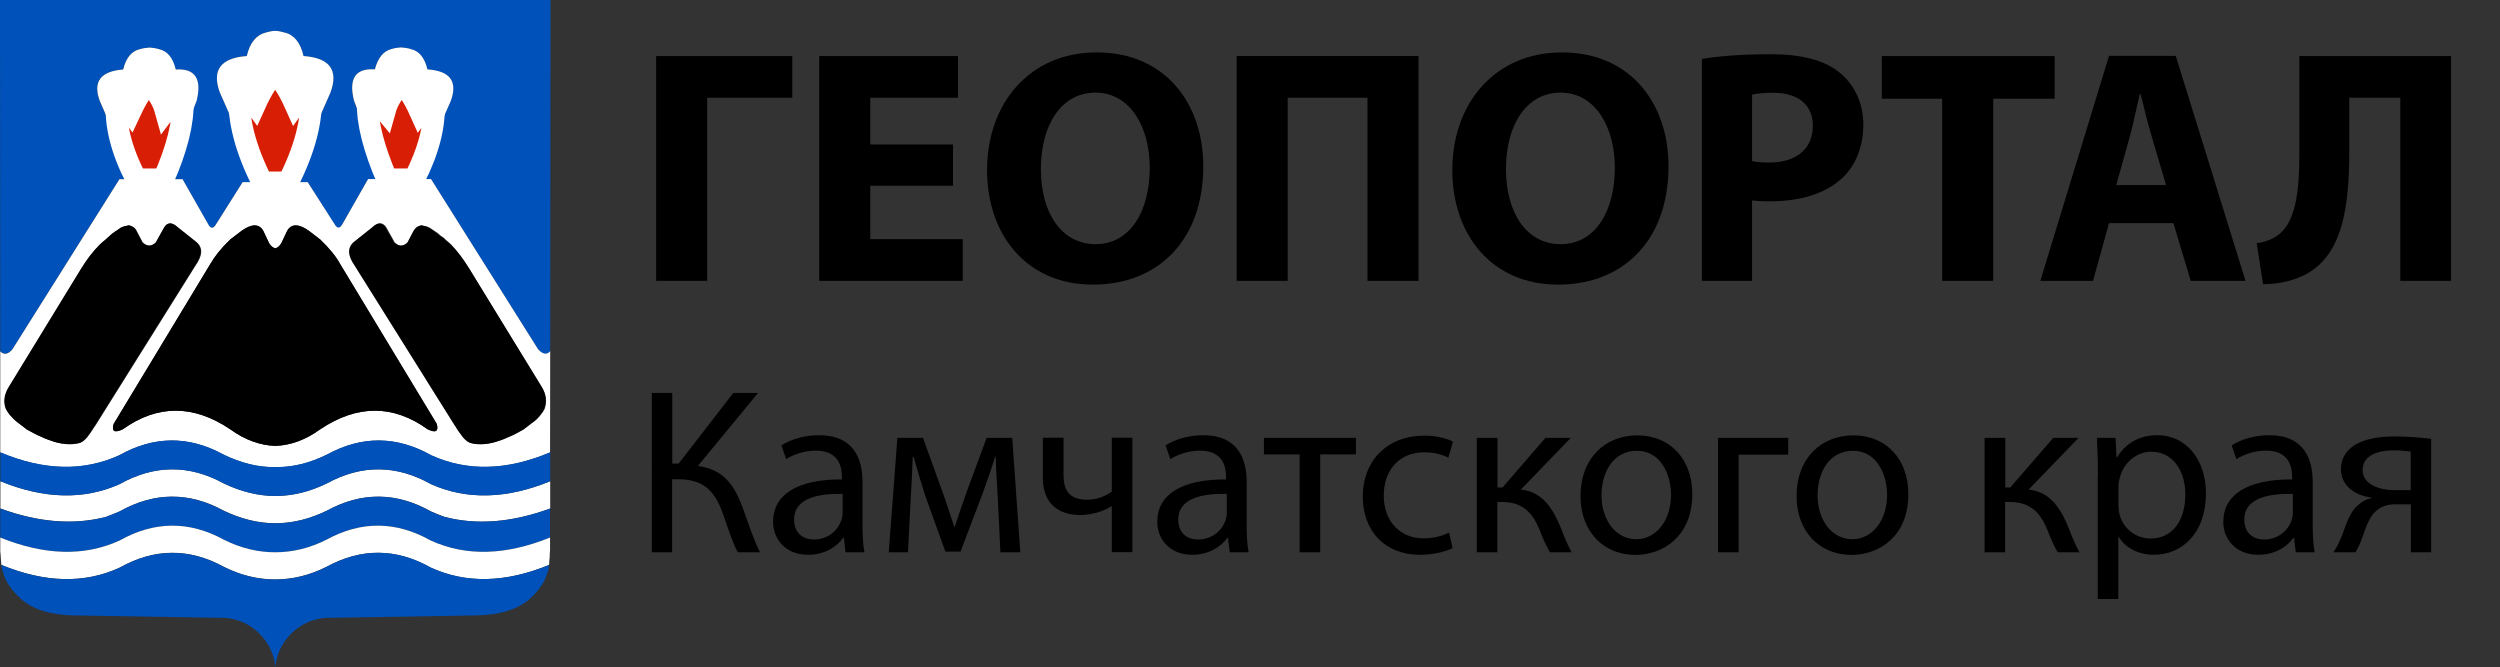 <?xml version="1.0" encoding="utf-8"?>
<!-- Generator: Adobe Illustrator 21.1.0, SVG Export Plug-In . SVG Version: 6.00 Build 0)  -->
<svg version="1.1"
	 id="svg3342" inkscape:version="0.47 r22583" sodipodi:docname="Coat_of_Arms_of_Kamchatka_Krai.svg" xmlns:cc="http://creativecommons.org/ns#" xmlns:dc="http://purl.org/dc/elements/1.1/" xmlns:inkscape="http://www.inkscape.org/namespaces/inkscape" xmlns:rdf="http://www.w3.org/1999/02/22-rdf-syntax-ns#" xmlns:sodipodi="http://sodipodi.sourceforge.net/DTD/sodipodi-0.dtd" xmlns:svg="http://www.w3.org/2000/svg"
	 xmlns="http://www.w3.org/2000/svg" xmlns:xlink="http://www.w3.org/1999/xlink" x="0px" y="0px" viewBox="0 0 1798 480"
	 style="enable-background:new 0 0 1798 480;" xml:space="preserve">
<rect x="0" y="0" width="1798" height="480" fill="#333333" stroke="none"/>
<style type="text/css">
	.st0{fill:#0051BA;}
	.st1{fill:#FFFFFF;}
	.st2{fill:#D81E05;stroke:#FFFFFF;stroke-width:15.464;}
</style>
<sodipodi:namedview  bordercolor="#666666" borderopacity="1" gridtolerance="10" guidetolerance="10" id="namedview17" inkscape:current-layer="svg3342" inkscape:cx="241.72402" inkscape:cy="217.25831" inkscape:pageopacity="0" inkscape:pageshadow="2" inkscape:window-height="972" inkscape:window-maximized="1" inkscape:window-width="1280" inkscape:window-x="-8" inkscape:window-y="-8" inkscape:zoom="0.57346117" objecttolerance="10" pagecolor="#ffffff" showgrid="false">
	</sodipodi:namedview>
<g>
	<path id="_50139120" class="st0" d="M387,251.3c3.4,3.7,6.3,4.1,8.7,1.4L395.9,0H0l0.2,252.6c2.6,2.7,5.5,2.3,8.7-1.4l77-122.4
		h10.5L71.7,72.7c-5.1-14,0.6-21.6,16.8-22.7c2-8.4,5.9-13.2,11.9-14.6c2.6-0.8,4.9-1,7.3-1.2c2,0.2,4.2,0.4,6.7,1.2
		c5.9,1.4,9.9,6.2,11.9,14.6c13.9-1,19,6.6,15,22.5l-21.8,56.4h11.7l18.8,33c1.6,2.5,3.4,2.5,4.9,0l19.6-30.9h12.1l-28.5-64.5
		c-5.9-16.1,0.6-24.9,19.4-26.2c2.2-9.7,6.9-15.4,13.7-16.9c2.4-0.6,4.4-1.2,6.7-1.2c2.4,0,4.6,0.6,6.7,1.2
		c6.7,1.6,11.5,7.2,13.7,16.9c18.8,1.4,25.3,10.1,19.4,26.2L209.2,131h12.1l19.6,30.9c1.8,2.5,3.4,2.5,4.9,0l18.8-33h11.7
		l-21.8-56.4c-4-15.9,1.2-23.5,15-22.5c2.2-8.4,6.1-13.2,11.9-14.6c2.4-0.8,4.8-1,6.7-1.2c2.4,0.2,4.9,0.4,7.3,1.2
		c5.9,1.4,9.9,6.2,11.9,14.6c16.4,1.2,22,8.7,16.8,22.7l-24.7,56.2H310L387,251.3L387,251.3L387,251.3z"/>
	<path id="_49861680" class="st1" d="M395.7,252.6c-2.4,2.7-5.3,2.3-8.7-1.4l-77-122.4h-10.5l24.7-56.2c5.1-14-0.4-21.6-16.8-22.7
		c-2-8.4-5.9-13.2-11.9-14.6c-2.4-0.8-4.9-1-7.3-1.2c-2,0.2-4.4,0.4-6.7,1.2c-5.7,1.4-9.7,6.2-11.9,14.6c-13.9-1-19,6.6-15,22.5
		l21.8,56.4h-11.7l-18.8,33c-1.6,2.5-3.2,2.5-4.9,0L221.3,131h-12.1l28.5-64.5c5.9-16.1-0.6-24.9-19.4-26.2
		c-2.2-9.7-6.9-15.4-13.7-16.9c-2.2-0.6-4.4-1.2-6.7-1.2c-2.4,0-4.4,0.6-6.7,1.2c-6.7,1.6-11.5,7.2-13.7,16.9
		c-18.8,1.4-25.3,10.1-19.4,26.2l28.5,64.5h-12.1L155,161.9c-1.6,2.5-3.4,2.5-4.9,0l-18.8-33h-11.7l21.8-56.4
		c4-15.9-1.2-23.5-15-22.5c-2-8.4-5.9-13.2-11.9-14.6c-2.6-0.8-4.8-1-6.7-1.2c-2.4,0.2-4.8,0.4-7.3,1.2c-5.9,1.4-9.9,6.2-11.9,14.6
		c-16.2,1.2-22,8.7-16.8,22.7l24.7,56.2H85.9l-77,122.4c-3.2,3.7-6.1,4.1-8.7,1.4v72.7c31.3,13.2,59.8,13.8,85.5,2.1
		c24.9-14,49.9-14.2,74.8-0.6c12.7,6.2,25.1,9.3,37.4,9.1c12.5,0.2,24.9-2.9,37.4-9.1c24.9-13.6,49.9-13.4,74.8,0.6
		c25.7,11.7,54.2,11.1,85.5-2.1L395.7,252.6C395.7,252.6,395.7,252.6,395.7,252.6z M337.5,193.2L337.5,193.2l51.9,84.7
		c3.4,5.4,4.2,10.7,2.4,16.1c-0.8,1.6-1.6,2.9-2.8,4.3c-1.8,2.3-3.8,4.3-6.1,5.8c-2,1.6-4.2,3.1-6.1,4.7c-3.8,2.1-7.1,4.1-10.7,5.4
		c-3.2,1.6-6.1,2.5-9.1,3.5c-6.7,1.9-12.3,2.1-17.4,1c-2.2-0.4-4.2-1.9-6.1-4.3c-2-2.5-4-5.1-5.5-8c0,0-0.2,0-0.2-0.2l-72-115
		c-5.5-7.8-5.5-13.6-0.2-17.7l12.7-10.1c3.8-3.7,6.9-3.7,9.5,0l6.1,10.9c3.2,3.1,6.5,3.1,9.7,0l4.4-8.4c1.4-2.3,3.2-3.5,5.5-3.9
		c1.2,0.4,2.2,0.6,3.4,0.8c1,0.4,2,0.8,3.2,1.6c1.2,0.8,2.2,1.6,3.4,2.3c1.2,0.8,2.4,1.7,3.6,2.9c1.4,0.8,2.6,1.7,3.6,2.9
		c1.2,1,2.4,1.9,3.6,3.1C329,180.5,333.3,186.4,337.5,193.2L337.5,193.2L337.5,193.2z M264.4,73.5L264.4,73.5c5.3,0,9.3,2.1,12.5,6
		c2-7.2,5.9-13.6,11.9-19.2c4,2.7,8.5,9.3,13.3,20c4-5.4,7.3-7.6,9.9-6.4c1.2,15.9-3.6,34.4-14.1,55h-19.6
		C268.8,106.7,264,88.2,264.4,73.5L264.4,73.5z M183.5,75L183.5,75c5.1-11.3,10.1-18.7,14.4-22.2c4.4,3.5,9.3,10.9,14.4,22.2
		c4.4-6.2,8.1-8.6,11.3-7.4c1.2,18.3-4.4,39.6-16.4,63.4h-18.6c-12.1-23.7-17.6-45.1-16.4-63.4C175.4,66.5,179.1,68.8,183.5,75
		L183.5,75L183.5,75z M193.6,174.9L193.6,174.9c1.4,2.3,3,3.3,4.4,3.7c1.6-0.4,3-1.4,4.4-3.7l4.2-8.9c3-5.2,8.3-5.2,15.6,0l8.1,6.2
		c6.7,6.4,11.5,12.2,14.4,17.7l69.5,115c1.4,5.4-0.8,6.6-6.5,3.9c-24.9-17.9-50.7-17.9-77.4,0c-10.5,7.6-21.2,11.5-32.3,11.9
		c-10.9-0.4-21.8-4.3-32.3-11.9c-26.5-17.9-52.5-17.9-77.4,0c-5.9,2.7-8.1,1.6-6.5-3.9l69.5-115c3.2-5.4,7.7-11.3,14.4-17.7l8.1-6.2
		c7.3-5.2,12.7-5.2,15.6,0L193.6,174.9L193.6,174.9L193.6,174.9z M107.1,60.2L107.1,60.2c5.9,5.6,9.9,12,11.9,19.2
		c3-3.9,7.3-6,12.5-6c0.4,14.8-4.2,33.2-13.9,55.4H98c-10.7-20.6-15.2-39.1-14.1-55c2.8-1.2,5.9,1,9.9,6.4
		C98.8,69.6,103.1,63,107.1,60.2L107.1,60.2z M72,175.7L72,175.7c1.2-1.2,2.4-2.1,3.6-3.1c1.2-1.2,2.4-2.1,3.6-2.9
		c1.2-1.2,2.4-2.1,3.6-2.9c1.2-0.8,2.4-1.6,3.4-2.3c1-0.8,2-1.2,3.2-1.6c1-0.2,2.2-0.4,3.4-0.8c2.4,0.4,4.4,1.6,5.5,3.9l4.4,8.4
		c3.4,3.1,6.5,3.1,9.7,0l6.1-10.9c2.4-3.7,5.5-3.7,9.5,0l12.7,10.1c5.5,4.1,5.3,9.9-0.2,17.7l-72,115c0,0.2,0,0.2-0.2,0.2
		c-1.8,2.9-3.6,5.4-5.5,8c-2,2.3-4,3.9-6.1,4.3c-5.1,1.2-10.7,1-17.4-1c-2.8-1-5.9-1.9-9.1-3.5c-3.4-1.4-6.9-3.3-10.7-5.4
		c-2-1.6-4.2-3.1-6.1-4.7c-2.2-1.6-4.2-3.5-6.1-5.8c-1-1.4-2-2.7-2.8-4.3c-2-5.4-1-10.7,2.4-16.1l51.9-84.7
		C62.5,186.4,67.1,180.5,72,175.7L72,175.7L72,175.7z"/>
	<path id="_50421744" d="M389.3,277.9l-51.9-84.7c-4.2-6.8-8.5-12.6-13.7-17.5c-1.2-1.2-2.4-2.1-3.6-3.1c-1-1.2-2.2-2.1-3.6-2.9
		c-1.2-1.2-2.4-2.1-3.6-2.9c-1.2-0.8-2.2-1.6-3.4-2.3c-1.2-0.8-2.2-1.2-3.2-1.6c-1.2-0.2-2.2-0.4-3.4-0.8c-2.4,0.4-4.2,1.6-5.5,3.9
		l-4.4,8.4c-3.2,3.1-6.5,3.1-9.7,0l-6.1-10.9c-2.6-3.7-5.7-3.7-9.5,0l-12.7,10.1c-5.3,4.1-5.3,9.9,0.2,17.7l72,115
		c0,0.2,0.2,0.2,0.2,0.2c1.6,2.9,3.6,5.4,5.5,8c2,2.3,4,3.9,6.1,4.3c5.1,1.2,10.7,1,17.4-1c3-1,5.9-1.9,9.1-3.5
		c3.6-1.4,6.9-3.3,10.7-5.4c2-1.6,4.2-3.1,6.1-4.7c2.4-1.6,4.4-3.5,6.1-5.8c1.2-1.4,2-2.7,2.8-4.3
		C393.5,288.6,392.7,283.3,389.3,277.9L389.3,277.9L389.3,277.9z"/>
	<path id="_50478864" class="st2" d="M276.9,79.5c-3.2-3.9-7.1-6-12.5-6c-0.4,14.8,4.4,33.2,13.9,55.4h19.6
		c10.5-20.6,15.2-39.1,14.1-55c-2.6-1.2-5.9,1-9.9,6.4c-4.8-10.7-9.3-17.3-13.3-20C282.9,65.9,278.9,72.3,276.9,79.5L276.9,79.5
		L276.9,79.5z"/>
	<path id="_50154576" class="st2" d="M197.9,52.9c-4.4,3.5-9.3,10.9-14.4,22.2c-4.4-6.2-8.1-8.6-11.3-7.4
		c-1.2,18.3,4.4,39.6,16.4,63.4h18.6c12.1-23.7,17.6-45.1,16.4-63.4c-3.2-1.2-6.9,1.2-11.3,7.4C207.2,63.7,202.3,56.4,197.9,52.9
		L197.9,52.9L197.9,52.9z"/>
	<path id="_50473648" d="M197.9,178.6c-1.4-0.4-3-1.4-4.4-3.7l-4.2-8.9c-3-5.2-8.3-5.2-15.6,0l-8.1,6.2
		c-6.7,6.4-11.3,12.2-14.4,17.7l-69.5,115c-1.6,5.4,0.6,6.6,6.5,3.9c24.9-17.9,50.9-17.9,77.4,0c10.5,7.6,21.4,11.5,32.3,11.9
		c11.1-0.4,21.8-4.3,32.3-11.9c26.7-17.9,52.5-17.9,77.4,0c5.7,2.7,7.9,1.6,6.5-3.9l-69.5-115c-3-5.4-7.7-11.3-14.4-17.7l-8.1-6.2
		c-7.3-5.2-12.7-5.2-15.6,0l-4.2,8.9C200.9,177.2,199.5,178.2,197.9,178.6L197.9,178.6L197.9,178.6z"/>
	<path id="_50475400" class="st2" d="M119,79.5c-2-7.2-5.9-13.6-11.9-19.2c-4,2.7-8.3,9.3-13.3,20c-4-5.4-7.1-7.6-9.9-6.4
		c-1.2,15.9,3.4,34.4,14.1,55h19.6c9.7-22.2,14.3-40.6,13.9-55.4C126.3,73.5,121.9,75.6,119,79.5L119,79.5L119,79.5z"/>
	<path id="_50475592" d="M75.6,172.6c-1.2,1-2.4,1.9-3.6,3.1c-4.9,4.9-9.5,10.7-13.7,17.5L6.5,277.9c-3.4,5.4-4.4,10.7-2.4,16.1
		c0.8,1.6,1.8,2.9,2.8,4.3c2,2.3,4,4.3,6.1,5.8c2,1.6,4.2,3.1,6.1,4.7c3.8,2.1,7.3,4.1,10.7,5.4c3.2,1.6,6.3,2.5,9.1,3.5
		c6.7,1.9,12.3,2.1,17.4,1c2.2-0.4,4.2-1.9,6.1-4.3c2-2.5,3.8-5.1,5.5-8c0.2,0,0.2,0,0.2-0.2l72-115c5.5-7.8,5.7-13.6,0.2-17.7
		l-12.7-10.1c-4-3.7-7.1-3.7-9.5,0l-6.1,10.9c-3.2,3.1-6.3,3.1-9.7,0l-4.4-8.4c-1.2-2.3-3.2-3.5-5.5-3.9c-1.2,0.4-2.4,0.6-3.4,0.8
		c-1.2,0.4-2.2,0.8-3.2,1.6c-1,0.8-2.2,1.6-3.4,2.3c-1.2,0.8-2.4,1.7-3.6,2.9C78,170.4,76.8,171.4,75.6,172.6L75.6,172.6L75.6,172.6
		z"/>
	<path id="_50134480" class="st1" d="M395.7,365.7v-19.6c-31.3,12.8-60,13.6-85.7,2.1c-24.9-14-49.9-14.2-74.8-0.6
		c-12.3,6-24.7,9.1-37.2,9.1c-12.3,0-24.7-3.1-37.2-9.1c-24.9-13.6-49.9-13.4-74.8,0.6c-25.7,11.5-54.4,10.7-85.7-2.1v19.6
		c27.7,10.1,53,12,76,6c3.2-1.2,6.5-2.5,9.7-3.9c24.9-14,49.9-14.2,74.8-0.6c12.5,6,24.9,9.1,37.2,9.1c12.5,0,24.9-3.1,37.2-9.1
		c24.9-13.6,49.9-13.4,74.8,0.6c3.2,1.4,6.3,2.7,9.7,3.9C342.8,377.8,368,375.8,395.7,365.7L395.7,365.7L395.7,365.7z"/>
	<path id="_50136888" class="st0" d="M395.7,346.1v-20.8c-31.3,13.2-59.8,13.8-85.5,2.1c-24.9-14-49.9-14.2-74.8-0.6
		c-12.5,6.2-24.9,9.3-37.4,9.1c-12.3,0.2-24.7-2.9-37.4-9.1c-24.9-13.6-49.9-13.4-74.8,0.6c-25.7,11.7-54.2,11.1-85.5-2.1v20.8
		c31.3,12.8,60,13.6,85.7,2.1c24.9-14,49.9-14.2,74.8-0.6c12.5,6,24.9,9.1,37.2,9.1c12.5,0,24.9-3.1,37.2-9.1
		c24.9-13.6,49.9-13.4,74.8,0.6C335.7,359.7,364.4,358.9,395.7,346.1L395.7,346.1L395.7,346.1z"/>
	<path id="_50138160" class="st0" d="M76.2,371.8c-23,6-48.3,4.1-76-6v20.8c31.7,12.8,60.4,13.8,85.9,2.1
		c24.9-14,49.9-14.2,74.8-0.6c12.3,6.2,24.7,9.1,37,9.1s24.7-2.9,37-9.1c24.9-13.6,49.9-13.4,74.8,0.6c25.5,11.7,54.2,10.7,85.9-2.1
		v-20.8c-27.7,10.1-52.8,12-76,6c-3.4-1.2-6.5-2.5-9.7-3.9c-24.9-14-49.9-14.2-74.8-0.6c-12.3,6-24.7,9.1-37.2,9.1
		c-12.3,0-24.7-3.1-37.2-9.1c-24.9-13.6-49.9-13.4-74.8,0.6C82.7,369.2,79.4,370.6,76.2,371.8L76.2,371.8L76.2,371.8z"/>
	<path id="_50138480" class="st1" d="M197.9,397.2c-12.3,0-24.7-2.9-37-9.1c-24.9-13.6-49.9-13.4-74.8,0.6
		c-25.5,11.7-54.2,10.7-85.9-2.1v8.9c0,1,0,1.9,0.2,2.9c0,0.8,0.2,2.7,0.4,5.8c0,0.8,0.2,1.4,0.2,2.1c31.3,12.8,59.6,13.6,85.1,1.9
		c24.9-14,49.9-14.2,74.8-0.6c12.3,6.2,24.7,9.1,37,9.1c12.3,0,24.7-2.9,37-9.1c24.9-13.6,49.9-13.4,74.8,0.6
		c25.5,11.7,54,10.9,85.1-1.9c0.2-0.8,0.2-1.4,0.2-2.1c0.4-3.1,0.4-5.1,0.4-5.8c0-1,0.2-1.9,0.2-2.9v-8.9
		c-31.7,12.8-60.4,13.8-85.9,2.1c-24.9-14-49.9-14.2-74.8-0.6C222.7,394.3,210.2,397.2,197.9,397.2L197.9,397.2z"/>
	<path id="_50138672" class="st0" d="M197.9,416.8c-12.3,0-24.7-2.9-37-9.1c-24.9-13.6-49.9-13.4-74.8,0.6
		C60.6,420,32.3,419.2,1,406.3c0.4,2.1,0.6,4.3,1.4,6.2c0.8,2.5,1.6,4.3,2.2,5.4c0.2,0.2,0.4,0.6,0.6,1c2.4,4.1,5.7,8,9.7,11.7
		c8.7,7.8,21.6,11.7,38.2,12l103.1,1.7c0.8,0,1.2,0,1.8,0c1,0,2,0,2.8,0c0.2,0,0.2,0,0.6,0c9.5,0.8,18,4.3,25.1,11.3
		c6.9,7,10.7,15,11.5,24.3c0.8-9.3,4.6-17.3,11.5-24.3c7.1-7,15.6-10.5,25.1-11.3c0.4,0,0.6,0,0.6,0c1,0,2,0,2.8,0
		c0.6,0,1.2,0,1.8,0l103.1-1.7c16.8-0.4,29.5-4.3,38.2-12c4.2-3.7,7.3-7.6,9.7-11.7c0.4-0.4,0.6-0.8,0.6-1c0.4-1.2,1.2-2.9,2.2-5.4
		c0.8-1.9,1-4.1,1.4-6.2c-31.1,12.8-59.6,13.6-85.1,1.9c-24.9-14-49.9-14.2-74.8-0.6C222.7,413.9,210.2,416.8,197.9,416.8
		L197.9,416.8z"/>
</g>
<g>
	<path d="M569.8,40.3v30h-61.2V202h-36.7V40.3H569.8z"/>
	<path d="M685.4,133.6h-59.5V172h66.5v30H589.2V40.3H689v30h-63.1v33.6h59.5V133.6z"/>
	<path d="M865.4,119.5c0,53-32.2,85.2-79.4,85.2c-48,0-76.1-36.2-76.1-82.3c0-48.5,31-84.7,78.7-84.7
		C838.3,37.6,865.4,74.8,865.4,119.5z M748.6,121.6c0,31.7,14.9,54,39.4,54c24.7,0,38.9-23.5,38.9-55c0-29-13.9-54-39.1-54
		C763,66.7,748.6,90.2,748.6,121.6z"/>
	<path d="M1020.2,40.3V202h-36.7V70.3h-57.4V202h-36.7V40.3H1020.2z"/>
	<path d="M1200,119.5c0,53-32.2,85.2-79.4,85.2c-48,0-76.1-36.2-76.1-82.3c0-48.5,31-84.7,78.7-84.7
		C1172.9,37.6,1200,74.8,1200,119.5z M1083.1,121.6c0,31.7,14.9,54,39.4,54c24.7,0,38.9-23.5,38.9-55c0-29-13.9-54-39.1-54
		C1097.5,66.7,1083.1,90.2,1083.1,121.6z"/>
	<path d="M1224,42.4c11.3-1.9,27.1-3.4,49.4-3.4c22.6,0,38.6,4.3,49.4,13c10.3,8.2,17.3,21.6,17.3,37.4s-5.3,29.3-14.9,38.4
		c-12.5,11.8-31,17-52.6,17c-4.8,0-9.1-0.2-12.5-0.7V202H1224V42.4z M1260.2,115.9c3.1,0.7,7,1,12.2,1c19.4,0,31.4-9.8,31.4-26.4
		c0-14.9-10.3-23.8-28.6-23.8c-7.4,0-12.5,0.7-15.1,1.4V115.9z"/>
	<path d="M1396.8,71h-43.4V40.3h124.3V71h-44.2v131h-36.7V71z"/>
	<path d="M1516.8,160.5l-11.5,41.5h-37.9l49.4-161.8h48L1615,202h-39.4l-12.5-41.5H1516.8z M1557.8,133.1l-10.1-34.3
		c-2.9-9.6-5.8-21.6-8.2-31.2h-0.5c-2.4,9.6-4.8,21.8-7.4,31.2l-9.6,34.3H1557.8z"/>
	<path d="M1762.8,40.3V202h-36.5V70.3h-36.7v38.4c0,41.5-5.3,73.4-29.8,87.8c-8.2,4.6-19.2,7.9-32.2,7.9l-4.6-29.5
		c7.9-1,14.4-4.3,18.5-8.6c9.8-10.1,12.2-30.7,12.2-55.2V40.3H1762.8z"/>
</g>
<path d="M483.5,282.6v50.8h4.6l39.3-50.8h17.8l-43.3,52.5c18.9,2.6,26.2,14.1,32.1,29.6c4.3,11.7,7.5,22.3,12.6,32.5h-16
	c-4.1-7.8-7.3-18-10.4-27c-5.3-15.1-12.6-25.5-32-25.5h-4.8v52.5h-14.6V282.6H483.5z"/>
<path d="M608.1,397.2l-1.2-10.4h-0.5c-4.6,6.5-13.4,12.2-25.2,12.2c-16.7,0-25.2-11.7-25.2-23.6c0-19.9,17.7-30.8,49.5-30.6v-1.7
	c0-6.8-1.9-19-18.7-19c-7.7,0-15.6,2.4-21.4,6.1l-3.4-9.9c6.8-4.4,16.7-7.3,27-7.3c25.2,0,31.3,17.2,31.3,33.7v30.8
	c0,7.1,0.3,14.1,1.4,19.7H608.1z M605.9,355.2c-16.3-0.3-34.8,2.5-34.8,18.5c0,9.7,6.5,14.3,14.1,14.3c10.7,0,17.5-6.8,19.9-13.8
	c0.5-1.5,0.9-3.2,0.9-4.8V355.2z"/>
<path d="M645.4,314.9h18.4l15,41.5c2,6.1,5.6,16.2,7.5,22.6h0.3c1.9-6.1,6.5-19.2,9.7-28.2l13.3-35.9H728l5.8,82.3h-14.3l-1.9-39.3
	c-0.5-8.8-1.2-19.4-1.5-29.4h-0.5c-2.2,7.5-4.4,14.1-9,26.7l-15.8,41.5h-10.9l-14.6-40.6c-2.5-7.8-6.1-19.7-8.2-27.4h-0.7
	c-0.3,9.7-0.8,20.6-1.4,29.6l-2,38.9h-13.8L645.4,314.9z"/>
<path d="M764.9,314.9v27c0,10.4,3.9,17.5,17,17.5c6.5,0,13.1-2.4,17.7-5.8v-38.8h14.8v82.3h-14.8v-33h-0.3
	c-5.6,3.7-14.5,6.3-22.3,6.3c-15.6,0-27-8-27-26.9v-28.7H764.9z"/>
<path d="M884.4,397.2l-1.2-10.4h-0.5c-4.6,6.5-13.4,12.2-25.2,12.2c-16.7,0-25.2-11.7-25.2-23.6c0-19.9,17.7-30.8,49.5-30.6v-1.7
	c0-6.8-1.9-19-18.7-19c-7.7,0-15.6,2.4-21.4,6.1l-3.4-9.9c6.8-4.4,16.7-7.3,27-7.3c25.2,0,31.3,17.2,31.3,33.7v30.8
	c0,7.1,0.3,14.1,1.4,19.7H884.4z M882.2,355.2c-16.3-0.3-34.8,2.5-34.8,18.5c0,9.7,6.5,14.3,14.1,14.3c10.7,0,17.5-6.8,19.9-13.8
	c0.5-1.5,0.9-3.2,0.9-4.8V355.2z"/>
<path d="M975.2,314.9v11.9h-25.7v70.4h-14.8v-70.4H909v-11.9H975.2z"/>
<path d="M1044.7,394.2c-3.9,2-12.6,4.8-23.6,4.8c-24.8,0-41-16.8-41-42c0-25.3,17.3-43.7,44.2-43.7c8.8,0,16.7,2.2,20.7,4.3
	l-3.4,11.6c-3.6-2-9.2-3.9-17.3-3.9c-18.9,0-29.1,13.9-29.1,31.1c0,19,12.2,30.8,28.6,30.8c8.5,0,14.1-2.2,18.4-4.1L1044.7,394.2z"
	/>
<path d="M1077,314.9v35.7h3.6l30.9-35.7h18.2l-35.9,37.2c13.3,1.4,21.3,10.2,27.7,25c2.2,5.4,5.1,13.4,8.8,20.1h-15.6
	c-2.2-3.6-5.1-10-7.7-16.8c-5.6-13.3-13.3-19.4-27.2-19.4h-2.9v36.2h-14.8v-82.3H1077z"/>
<path d="M1217.1,355.4c0,30.4-21.1,43.7-41,43.7c-22.3,0-39.4-16.3-39.4-42.3c0-27.5,18-43.7,40.8-43.7
	C1201.1,313.1,1217.1,330.2,1217.1,355.4z M1151.8,356.2c0,18,10.4,31.6,25,31.6c14.3,0,25-13.4,25-32c0-13.9-7-31.6-24.6-31.6
	C1159.5,324.3,1151.8,340.6,1151.8,356.2z"/>
<path d="M1286.1,314.9V327h-35.7v70.2h-14.8v-82.3H1286.1z"/>
<path d="M1372.5,355.4c0,30.4-21.1,43.7-41,43.7c-22.3,0-39.4-16.3-39.4-42.3c0-27.5,18-43.7,40.8-43.7
	C1356.5,313.1,1372.5,330.2,1372.5,355.4z M1307.2,356.2c0,18,10.4,31.6,25,31.6c14.3,0,25-13.4,25-32c0-13.9-7-31.6-24.6-31.6
	C1314.8,324.3,1307.2,340.6,1307.2,356.2z"/>
<path d="M1442.2,314.9v35.7h3.6l30.9-35.7h18.2l-35.9,37.2c13.3,1.4,21.3,10.2,27.7,25c2.2,5.4,5.1,13.4,8.8,20.1h-15.6
	c-2.2-3.6-5.1-10-7.7-16.8c-5.6-13.3-13.3-19.4-27.2-19.4h-2.9v36.2h-14.8v-82.3H1442.2z"/>
<path d="M1508.8,341.8c0-10.5-0.3-19-0.7-26.9h13.4l0.7,14.1h0.3c6.1-10,15.8-16,29.2-16c19.9,0,34.8,16.8,34.8,41.8
	c0,29.6-18,44.2-37.4,44.2c-10.9,0-20.4-4.8-25.3-12.9h-0.3v44.7h-14.8V341.8z M1523.6,363.7c0,2.2,0.3,4.3,0.7,6.1
	c2.7,10.4,11.7,17.5,22.4,17.5c15.8,0,25-12.9,25-31.8c0-16.5-8.7-30.6-24.5-30.6c-10.2,0-19.7,7.3-22.6,18.5c-0.5,1.9-1,4.1-1,6.1
	V363.7z"/>
<path d="M1651.1,397.2l-1.2-10.4h-0.5c-4.6,6.5-13.4,12.2-25.2,12.2c-16.7,0-25.2-11.7-25.2-23.6c0-19.9,17.7-30.8,49.5-30.6v-1.7
	c0-6.8-1.9-19-18.7-19c-7.7,0-15.6,2.4-21.4,6.1l-3.4-9.9c6.8-4.4,16.7-7.3,27-7.3c25.2,0,31.3,17.2,31.3,33.7v30.8
	c0,7.1,0.3,14.1,1.4,19.7H1651.1z M1648.9,355.2c-16.3-0.3-34.8,2.5-34.8,18.5c0,9.7,6.5,14.3,14.1,14.3c10.7,0,17.5-6.8,19.9-13.8
	c0.5-1.5,0.9-3.2,0.9-4.8V355.2z"/>
<path d="M1748.7,397.2h-14.8v-34.5h-11c-6.3,0-10.5,1.7-13.8,4.6c-6.1,4.9-8.3,15.1-11.6,23.1c-1,2.5-2.2,4.8-3.4,6.8h-16
	c1.9-2.7,3.6-5.8,5.1-9.3c3.6-8,5.6-18.7,12.9-24.8c2.5-2.2,5.6-4.1,9.3-4.8v-0.5c-10.7-1.2-21.8-7.8-21.8-20.4
	c0-8.5,4.6-14.3,10.9-17.9c6.8-3.9,16.8-5.6,27.5-5.6c9.9,0,19.4,0.8,26.5,1.7V397.2z M1733.9,324.8c-3.7-0.5-7.1-0.9-12.4-0.9
	c-10.2,0-22.3,2.9-22.3,14.3c0,10.5,13.1,14.3,21.9,14.3c6.1,0,9.3,0,12.7,0V324.8z"/>
</svg>
